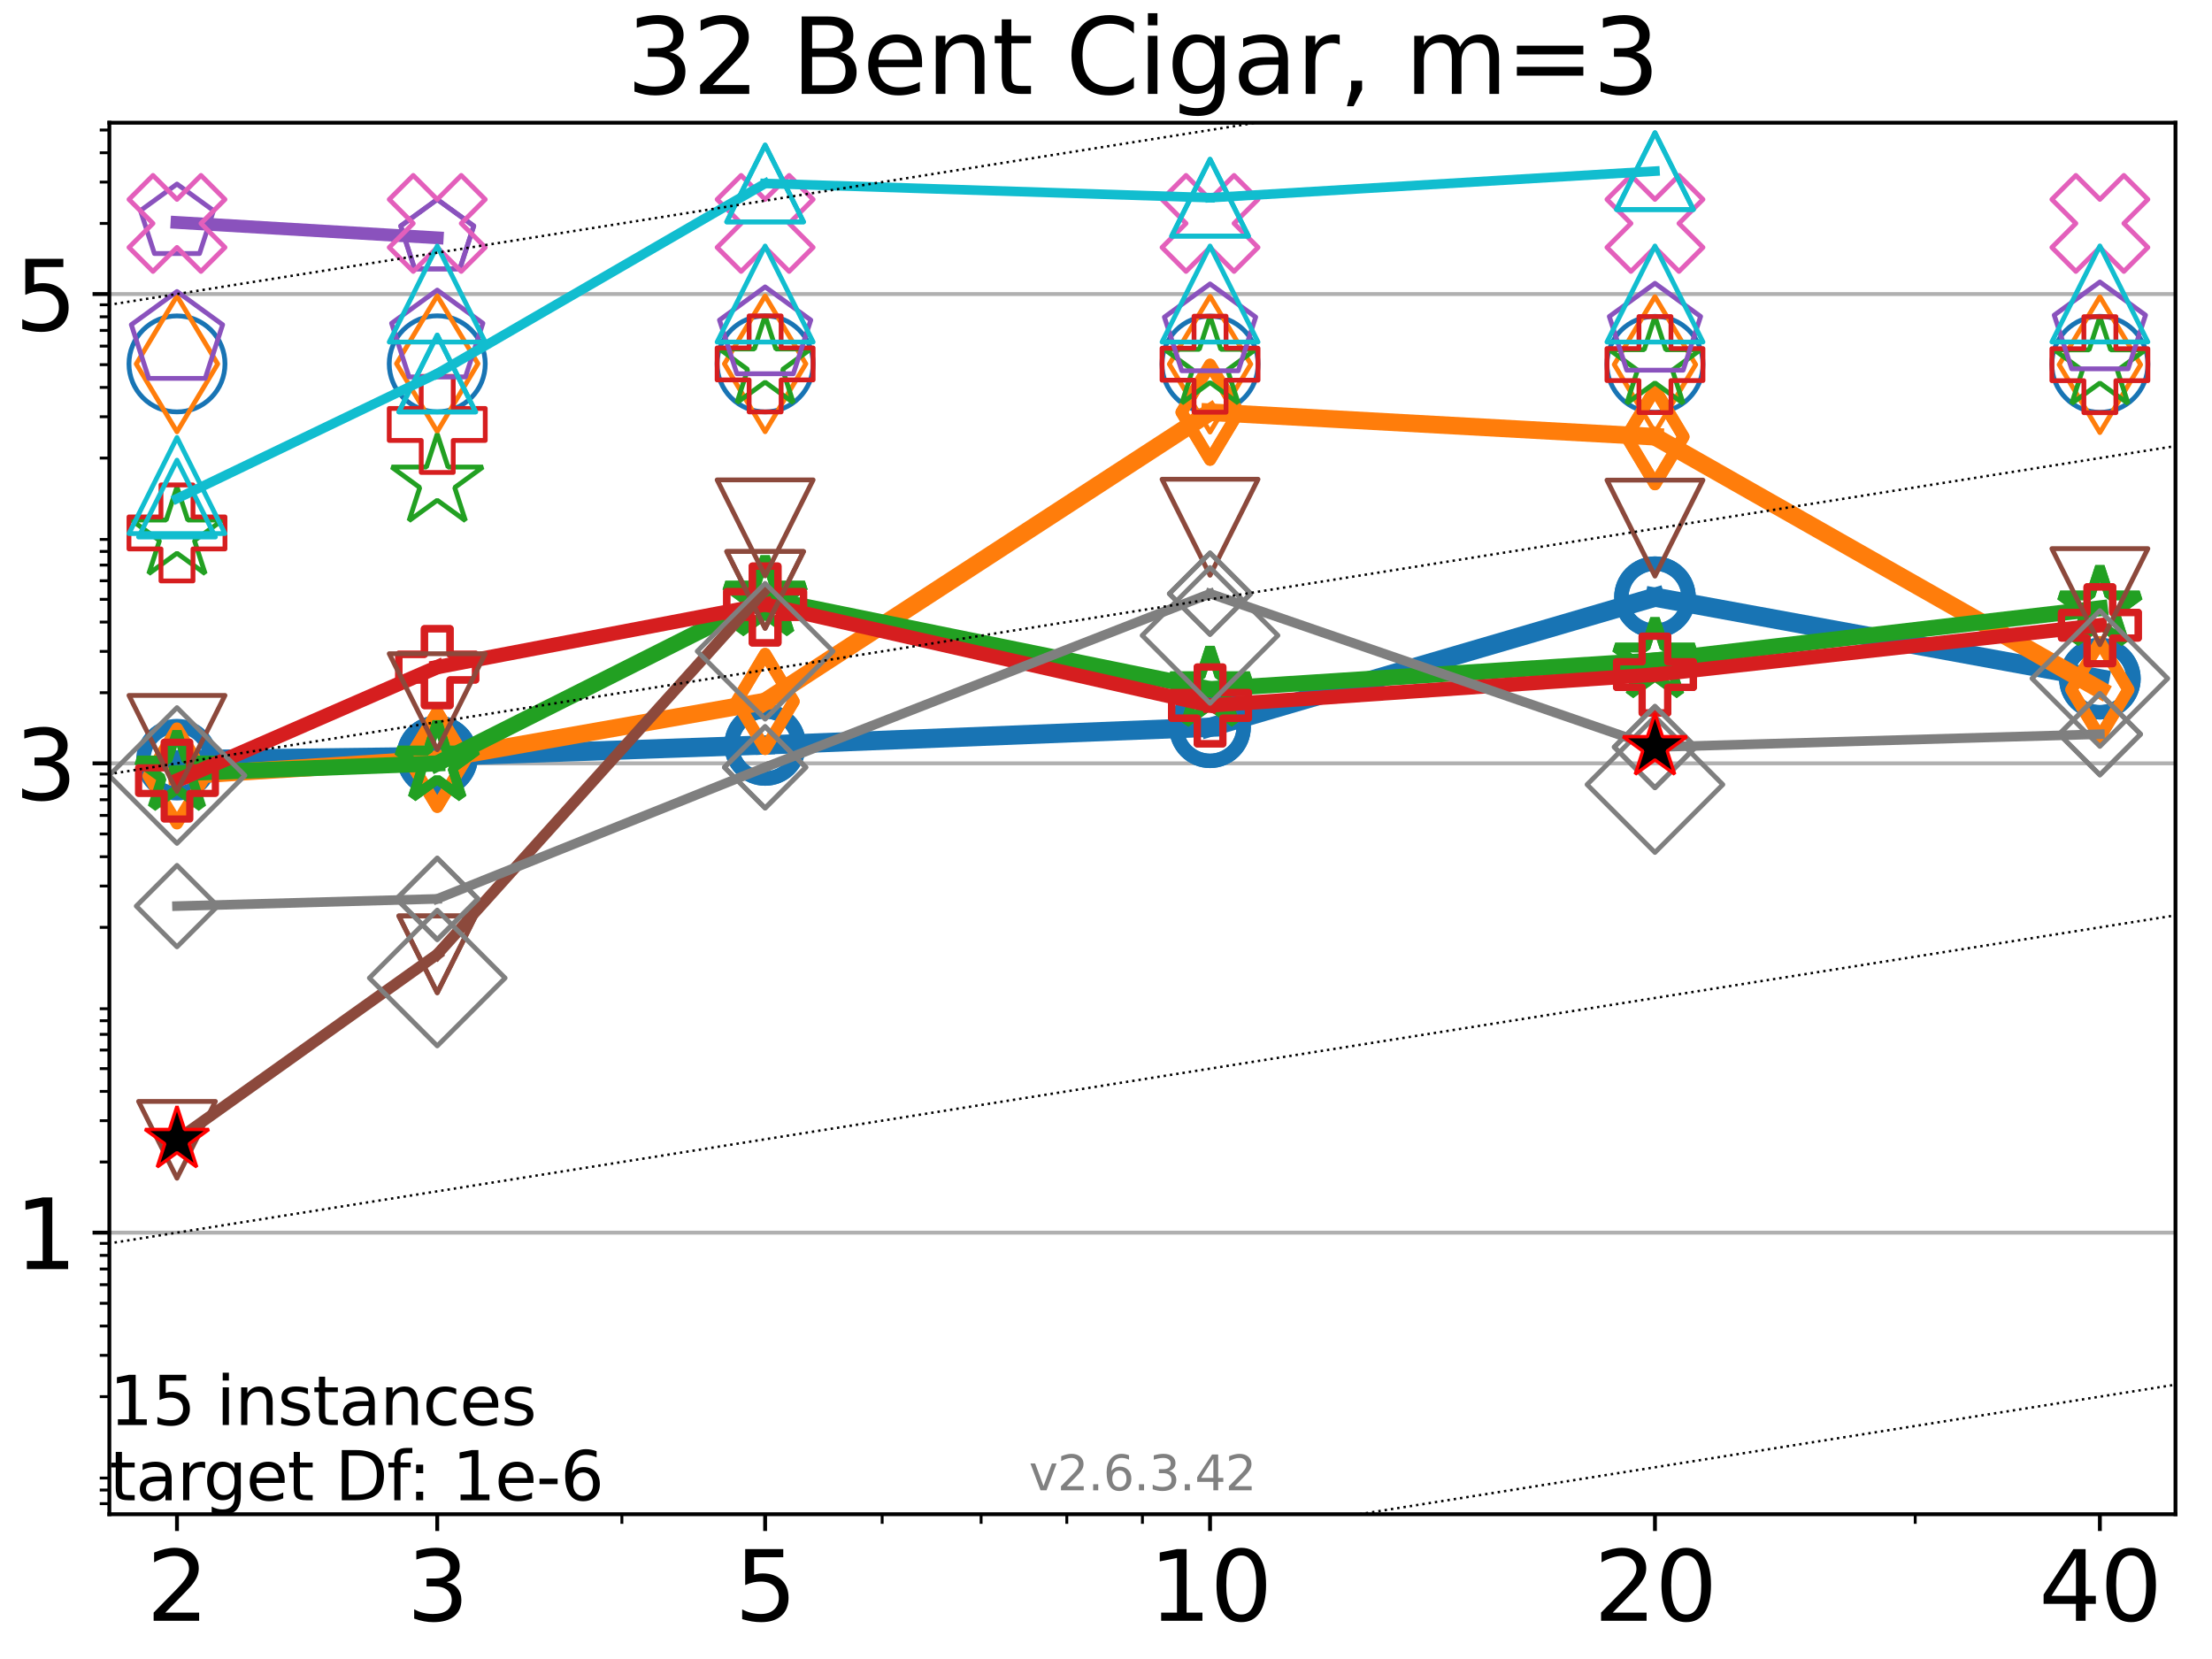 <?xml version="1.0" encoding="utf-8" standalone="no"?>
<!DOCTYPE svg PUBLIC "-//W3C//DTD SVG 1.1//EN"
  "http://www.w3.org/Graphics/SVG/1.1/DTD/svg11.dtd">
<svg xmlns:xlink="http://www.w3.org/1999/xlink" width="460.8pt" height="345.6pt" viewBox="0 0 460.8 345.6" xmlns="http://www.w3.org/2000/svg" version="1.1">
 <defs>
  <style type="text/css">*{stroke-linejoin: round; stroke-linecap: butt}</style>
 </defs>
 <g id="figure_1">
  <g id="patch_1">
   <path d="M 0 345.6 
L 460.8 345.6 
L 460.8 0 
L 0 0 
z
" style="fill: #ffffff"/>
  </g>
  <g id="axes_1">
   <g id="patch_2">
    <path d="M 22.78 315.44 
L 453.192 315.44 
L 453.192 25.56 
L 22.78 25.56 
z
" style="fill: #ffffff"/>
   </g>
   <g id="matplotlib.axis_1">
    <g id="xtick_1">
     <g id="line2d_1">
      <defs>
       <path id="m78568edaf7" d="M 0 0 
L 0 3.5 
" style="stroke: #000000; stroke-width: 0.8"/>
      </defs>
      <g>
       <use xlink:href="#m78568edaf7" x="36.868" y="315.44" style="stroke: #000000; stroke-width: 0.8"/>
      </g>
     </g>
     <g id="text_1">
      <!-- 2 -->
      <g transform="translate(30.506 337.637)scale(0.2 -0.2)">
       <defs>
        <path id="DejaVuSans-32" d="M 1228 531 
L 3431 531 
L 3431 0 
L 469 0 
L 469 531 
Q 828 903 1448 1529 
Q 2069 2156 2228 2338 
Q 2531 2678 2651 2914 
Q 2772 3150 2772 3378 
Q 2772 3750 2511 3984 
Q 2250 4219 1831 4219 
Q 1534 4219 1204 4116 
Q 875 4013 500 3803 
L 500 4441 
Q 881 4594 1212 4672 
Q 1544 4750 1819 4750 
Q 2544 4750 2975 4387 
Q 3406 4025 3406 3419 
Q 3406 3131 3298 2873 
Q 3191 2616 2906 2266 
Q 2828 2175 2409 1742 
Q 1991 1309 1228 531 
z
" transform="scale(0.016)"/>
       </defs>
       <use xlink:href="#DejaVuSans-32"/>
      </g>
     </g>
    </g>
    <g id="xtick_2">
     <g id="line2d_2">
      <g>
       <use xlink:href="#m78568edaf7" x="91.085" y="315.44" style="stroke: #000000; stroke-width: 0.8"/>
      </g>
     </g>
     <g id="text_2">
      <!-- 3 -->
      <g transform="translate(84.723 337.637)scale(0.2 -0.2)">
       <defs>
        <path id="DejaVuSans-33" d="M 2597 2516 
Q 3050 2419 3304 2112 
Q 3559 1806 3559 1356 
Q 3559 666 3084 287 
Q 2609 -91 1734 -91 
Q 1441 -91 1130 -33 
Q 819 25 488 141 
L 488 750 
Q 750 597 1062 519 
Q 1375 441 1716 441 
Q 2309 441 2620 675 
Q 2931 909 2931 1356 
Q 2931 1769 2642 2001 
Q 2353 2234 1838 2234 
L 1294 2234 
L 1294 2753 
L 1863 2753 
Q 2328 2753 2575 2939 
Q 2822 3125 2822 3475 
Q 2822 3834 2567 4026 
Q 2313 4219 1838 4219 
Q 1578 4219 1281 4162 
Q 984 4106 628 3988 
L 628 4550 
Q 988 4650 1302 4700 
Q 1616 4750 1894 4750 
Q 2613 4750 3031 4423 
Q 3450 4097 3450 3541 
Q 3450 3153 3228 2886 
Q 3006 2619 2597 2516 
z
" transform="scale(0.016)"/>
       </defs>
       <use xlink:href="#DejaVuSans-33"/>
      </g>
     </g>
    </g>
    <g id="xtick_3">
     <g id="line2d_3">
      <g>
       <use xlink:href="#m78568edaf7" x="159.39" y="315.44" style="stroke: #000000; stroke-width: 0.8"/>
      </g>
     </g>
     <g id="text_3">
      <!-- 5 -->
      <g transform="translate(153.028 337.637)scale(0.2 -0.2)">
       <defs>
        <path id="DejaVuSans-35" d="M 691 4666 
L 3169 4666 
L 3169 4134 
L 1269 4134 
L 1269 2991 
Q 1406 3038 1543 3061 
Q 1681 3084 1819 3084 
Q 2600 3084 3056 2656 
Q 3513 2228 3513 1497 
Q 3513 744 3044 326 
Q 2575 -91 1722 -91 
Q 1428 -91 1123 -41 
Q 819 9 494 109 
L 494 744 
Q 775 591 1075 516 
Q 1375 441 1709 441 
Q 2250 441 2565 725 
Q 2881 1009 2881 1497 
Q 2881 1984 2565 2268 
Q 2250 2553 1709 2553 
Q 1456 2553 1204 2497 
Q 953 2441 691 2322 
L 691 4666 
z
" transform="scale(0.016)"/>
       </defs>
       <use xlink:href="#DejaVuSans-35"/>
      </g>
     </g>
    </g>
    <g id="xtick_4">
     <g id="line2d_4">
      <g>
       <use xlink:href="#m78568edaf7" x="252.074" y="315.44" style="stroke: #000000; stroke-width: 0.8"/>
      </g>
     </g>
     <g id="text_4">
      <!-- 10 -->
      <g transform="translate(239.349 337.637)scale(0.2 -0.2)">
       <defs>
        <path id="DejaVuSans-31" d="M 794 531 
L 1825 531 
L 1825 4091 
L 703 3866 
L 703 4441 
L 1819 4666 
L 2450 4666 
L 2450 531 
L 3481 531 
L 3481 0 
L 794 0 
L 794 531 
z
" transform="scale(0.016)"/>
        <path id="DejaVuSans-30" d="M 2034 4250 
Q 1547 4250 1301 3770 
Q 1056 3291 1056 2328 
Q 1056 1369 1301 889 
Q 1547 409 2034 409 
Q 2525 409 2770 889 
Q 3016 1369 3016 2328 
Q 3016 3291 2770 3770 
Q 2525 4250 2034 4250 
z
M 2034 4750 
Q 2819 4750 3233 4129 
Q 3647 3509 3647 2328 
Q 3647 1150 3233 529 
Q 2819 -91 2034 -91 
Q 1250 -91 836 529 
Q 422 1150 422 2328 
Q 422 3509 836 4129 
Q 1250 4750 2034 4750 
z
" transform="scale(0.016)"/>
       </defs>
       <use xlink:href="#DejaVuSans-31"/>
       <use xlink:href="#DejaVuSans-30" x="63.623"/>
      </g>
     </g>
    </g>
    <g id="xtick_5">
     <g id="line2d_5">
      <g>
       <use xlink:href="#m78568edaf7" x="344.758" y="315.44" style="stroke: #000000; stroke-width: 0.8"/>
      </g>
     </g>
     <g id="text_5">
      <!-- 20 -->
      <g transform="translate(332.033 337.637)scale(0.2 -0.2)">
       <use xlink:href="#DejaVuSans-32"/>
       <use xlink:href="#DejaVuSans-30" x="63.623"/>
      </g>
     </g>
    </g>
    <g id="xtick_6">
     <g id="line2d_6">
      <g>
       <use xlink:href="#m78568edaf7" x="437.443" y="315.44" style="stroke: #000000; stroke-width: 0.8"/>
      </g>
     </g>
     <g id="text_6">
      <!-- 40 -->
      <g transform="translate(424.718 337.637)scale(0.2 -0.2)">
       <defs>
        <path id="DejaVuSans-34" d="M 2419 4116 
L 825 1625 
L 2419 1625 
L 2419 4116 
z
M 2253 4666 
L 3047 4666 
L 3047 1625 
L 3713 1625 
L 3713 1100 
L 3047 1100 
L 3047 0 
L 2419 0 
L 2419 1100 
L 313 1100 
L 313 1709 
L 2253 4666 
z
" transform="scale(0.016)"/>
       </defs>
       <use xlink:href="#DejaVuSans-34"/>
       <use xlink:href="#DejaVuSans-30" x="63.623"/>
      </g>
     </g>
    </g>
    <g id="xtick_7">
     <g id="line2d_7">
      <defs>
       <path id="m7c214a2f48" d="M 0 0 
L 0 2 
" style="stroke: #000000; stroke-width: 0.6"/>
      </defs>
      <g>
       <use xlink:href="#m7c214a2f48" x="129.552" y="315.44" style="stroke: #000000; stroke-width: 0.6"/>
      </g>
     </g>
    </g>
    <g id="xtick_8">
     <g id="line2d_8">
      <g>
       <use xlink:href="#m7c214a2f48" x="183.769" y="315.44" style="stroke: #000000; stroke-width: 0.6"/>
      </g>
     </g>
    </g>
    <g id="xtick_9">
     <g id="line2d_9">
      <g>
       <use xlink:href="#m7c214a2f48" x="204.381" y="315.44" style="stroke: #000000; stroke-width: 0.6"/>
      </g>
     </g>
    </g>
    <g id="xtick_10">
     <g id="line2d_10">
      <g>
       <use xlink:href="#m7c214a2f48" x="222.237" y="315.44" style="stroke: #000000; stroke-width: 0.6"/>
      </g>
     </g>
    </g>
    <g id="xtick_11">
     <g id="line2d_11">
      <g>
       <use xlink:href="#m7c214a2f48" x="237.986" y="315.44" style="stroke: #000000; stroke-width: 0.6"/>
      </g>
     </g>
    </g>
    <g id="xtick_12">
     <g id="line2d_12">
      <g>
       <use xlink:href="#m7c214a2f48" x="398.975" y="315.44" style="stroke: #000000; stroke-width: 0.6"/>
      </g>
     </g>
    </g>
   </g>
   <g id="matplotlib.axis_2">
    <g id="ytick_1">
     <g id="line2d_13">
      <path d="M 22.78 256.782 
L 453.192 256.782 
" clip-path="url(#pdf89357078)" style="fill: none; stroke: #b0b0b0; stroke-width: 0.8; stroke-linecap: square"/>
     </g>
     <g id="line2d_14">
      <defs>
       <path id="maa9bd2f9b0" d="M 0 0 
L -3.5 0 
" style="stroke: #000000; stroke-width: 0.8"/>
      </defs>
      <g>
       <use xlink:href="#maa9bd2f9b0" x="22.78" y="256.782" style="stroke: #000000; stroke-width: 0.8"/>
      </g>
     </g>
     <g id="text_7">
      <!-- 1 -->
      <g transform="translate(3.055 264.38)scale(0.2 -0.2)">
       <use xlink:href="#DejaVuSans-31"/>
      </g>
     </g>
    </g>
    <g id="ytick_2">
     <g id="line2d_15">
      <path d="M 22.78 159.019 
L 453.192 159.019 
" clip-path="url(#pdf89357078)" style="fill: none; stroke: #b0b0b0; stroke-width: 0.8; stroke-linecap: square"/>
     </g>
     <g id="line2d_16">
      <g>
       <use xlink:href="#maa9bd2f9b0" x="22.78" y="159.019" style="stroke: #000000; stroke-width: 0.8"/>
      </g>
     </g>
     <g id="text_8">
      <!-- 3 -->
      <g transform="translate(3.055 166.617)scale(0.2 -0.2)">
       <use xlink:href="#DejaVuSans-33"/>
      </g>
     </g>
    </g>
    <g id="ytick_3">
     <g id="line2d_17">
      <path d="M 22.78 61.255 
L 453.192 61.255 
" clip-path="url(#pdf89357078)" style="fill: none; stroke: #b0b0b0; stroke-width: 0.8; stroke-linecap: square"/>
     </g>
     <g id="line2d_18">
      <g>
       <use xlink:href="#maa9bd2f9b0" x="22.78" y="61.255" style="stroke: #000000; stroke-width: 0.8"/>
      </g>
     </g>
     <g id="text_9">
      <!-- 5 -->
      <g transform="translate(3.055 68.854)scale(0.2 -0.2)">
       <use xlink:href="#DejaVuSans-35"/>
      </g>
     </g>
    </g>
    <g id="ytick_4">
     <g id="line2d_19">
      <defs>
       <path id="m86eb5f46f0" d="M 0 0 
L -2 0 
" style="stroke: #000000; stroke-width: 0.6"/>
      </defs>
      <g>
       <use xlink:href="#m86eb5f46f0" x="22.78" y="313.236" style="stroke: #000000; stroke-width: 0.6"/>
      </g>
     </g>
    </g>
    <g id="ytick_5">
     <g id="line2d_20">
      <g>
       <use xlink:href="#m86eb5f46f0" x="22.78" y="310.401" style="stroke: #000000; stroke-width: 0.6"/>
      </g>
     </g>
    </g>
    <g id="ytick_6">
     <g id="line2d_21">
      <g>
       <use xlink:href="#m86eb5f46f0" x="22.78" y="307.9" style="stroke: #000000; stroke-width: 0.6"/>
      </g>
     </g>
    </g>
    <g id="ytick_7">
     <g id="line2d_22">
      <g>
       <use xlink:href="#m86eb5f46f0" x="22.78" y="290.949" style="stroke: #000000; stroke-width: 0.6"/>
      </g>
     </g>
    </g>
    <g id="ytick_8">
     <g id="line2d_23">
      <g>
       <use xlink:href="#m86eb5f46f0" x="22.78" y="282.341" style="stroke: #000000; stroke-width: 0.6"/>
      </g>
     </g>
    </g>
    <g id="ytick_9">
     <g id="line2d_24">
      <g>
       <use xlink:href="#m86eb5f46f0" x="22.78" y="276.234" style="stroke: #000000; stroke-width: 0.6"/>
      </g>
     </g>
    </g>
    <g id="ytick_10">
     <g id="line2d_25">
      <g>
       <use xlink:href="#m86eb5f46f0" x="22.78" y="271.497" style="stroke: #000000; stroke-width: 0.6"/>
      </g>
     </g>
    </g>
    <g id="ytick_11">
     <g id="line2d_26">
      <g>
       <use xlink:href="#m86eb5f46f0" x="22.78" y="267.626" style="stroke: #000000; stroke-width: 0.6"/>
      </g>
     </g>
    </g>
    <g id="ytick_12">
     <g id="line2d_27">
      <g>
       <use xlink:href="#m86eb5f46f0" x="22.78" y="264.354" style="stroke: #000000; stroke-width: 0.6"/>
      </g>
     </g>
    </g>
    <g id="ytick_13">
     <g id="line2d_28">
      <g>
       <use xlink:href="#m86eb5f46f0" x="22.78" y="261.519" style="stroke: #000000; stroke-width: 0.6"/>
      </g>
     </g>
    </g>
    <g id="ytick_14">
     <g id="line2d_29">
      <g>
       <use xlink:href="#m86eb5f46f0" x="22.78" y="259.019" style="stroke: #000000; stroke-width: 0.6"/>
      </g>
     </g>
    </g>
    <g id="ytick_15">
     <g id="line2d_30">
      <g>
       <use xlink:href="#m86eb5f46f0" x="22.78" y="242.067" style="stroke: #000000; stroke-width: 0.6"/>
      </g>
     </g>
    </g>
    <g id="ytick_16">
     <g id="line2d_31">
      <g>
       <use xlink:href="#m86eb5f46f0" x="22.78" y="233.46" style="stroke: #000000; stroke-width: 0.6"/>
      </g>
     </g>
    </g>
    <g id="ytick_17">
     <g id="line2d_32">
      <g>
       <use xlink:href="#m86eb5f46f0" x="22.78" y="227.352" style="stroke: #000000; stroke-width: 0.6"/>
      </g>
     </g>
    </g>
    <g id="ytick_18">
     <g id="line2d_33">
      <g>
       <use xlink:href="#m86eb5f46f0" x="22.78" y="222.615" style="stroke: #000000; stroke-width: 0.6"/>
      </g>
     </g>
    </g>
    <g id="ytick_19">
     <g id="line2d_34">
      <g>
       <use xlink:href="#m86eb5f46f0" x="22.78" y="218.745" style="stroke: #000000; stroke-width: 0.6"/>
      </g>
     </g>
    </g>
    <g id="ytick_20">
     <g id="line2d_35">
      <g>
       <use xlink:href="#m86eb5f46f0" x="22.78" y="215.472" style="stroke: #000000; stroke-width: 0.6"/>
      </g>
     </g>
    </g>
    <g id="ytick_21">
     <g id="line2d_36">
      <g>
       <use xlink:href="#m86eb5f46f0" x="22.78" y="212.637" style="stroke: #000000; stroke-width: 0.6"/>
      </g>
     </g>
    </g>
    <g id="ytick_22">
     <g id="line2d_37">
      <g>
       <use xlink:href="#m86eb5f46f0" x="22.78" y="210.137" style="stroke: #000000; stroke-width: 0.6"/>
      </g>
     </g>
    </g>
    <g id="ytick_23">
     <g id="line2d_38">
      <g>
       <use xlink:href="#m86eb5f46f0" x="22.78" y="193.186" style="stroke: #000000; stroke-width: 0.6"/>
      </g>
     </g>
    </g>
    <g id="ytick_24">
     <g id="line2d_39">
      <g>
       <use xlink:href="#m86eb5f46f0" x="22.78" y="184.578" style="stroke: #000000; stroke-width: 0.6"/>
      </g>
     </g>
    </g>
    <g id="ytick_25">
     <g id="line2d_40">
      <g>
       <use xlink:href="#m86eb5f46f0" x="22.78" y="178.471" style="stroke: #000000; stroke-width: 0.6"/>
      </g>
     </g>
    </g>
    <g id="ytick_26">
     <g id="line2d_41">
      <g>
       <use xlink:href="#m86eb5f46f0" x="22.78" y="173.734" style="stroke: #000000; stroke-width: 0.6"/>
      </g>
     </g>
    </g>
    <g id="ytick_27">
     <g id="line2d_42">
      <g>
       <use xlink:href="#m86eb5f46f0" x="22.78" y="169.863" style="stroke: #000000; stroke-width: 0.6"/>
      </g>
     </g>
    </g>
    <g id="ytick_28">
     <g id="line2d_43">
      <g>
       <use xlink:href="#m86eb5f46f0" x="22.78" y="166.591" style="stroke: #000000; stroke-width: 0.6"/>
      </g>
     </g>
    </g>
    <g id="ytick_29">
     <g id="line2d_44">
      <g>
       <use xlink:href="#m86eb5f46f0" x="22.78" y="163.756" style="stroke: #000000; stroke-width: 0.6"/>
      </g>
     </g>
    </g>
    <g id="ytick_30">
     <g id="line2d_45">
      <g>
       <use xlink:href="#m86eb5f46f0" x="22.78" y="161.255" style="stroke: #000000; stroke-width: 0.6"/>
      </g>
     </g>
    </g>
    <g id="ytick_31">
     <g id="line2d_46">
      <g>
       <use xlink:href="#m86eb5f46f0" x="22.78" y="144.304" style="stroke: #000000; stroke-width: 0.6"/>
      </g>
     </g>
    </g>
    <g id="ytick_32">
     <g id="line2d_47">
      <g>
       <use xlink:href="#m86eb5f46f0" x="22.78" y="135.696" style="stroke: #000000; stroke-width: 0.6"/>
      </g>
     </g>
    </g>
    <g id="ytick_33">
     <g id="line2d_48">
      <g>
       <use xlink:href="#m86eb5f46f0" x="22.78" y="129.589" style="stroke: #000000; stroke-width: 0.6"/>
      </g>
     </g>
    </g>
    <g id="ytick_34">
     <g id="line2d_49">
      <g>
       <use xlink:href="#m86eb5f46f0" x="22.78" y="124.852" style="stroke: #000000; stroke-width: 0.6"/>
      </g>
     </g>
    </g>
    <g id="ytick_35">
     <g id="line2d_50">
      <g>
       <use xlink:href="#m86eb5f46f0" x="22.78" y="120.981" style="stroke: #000000; stroke-width: 0.6"/>
      </g>
     </g>
    </g>
    <g id="ytick_36">
     <g id="line2d_51">
      <g>
       <use xlink:href="#m86eb5f46f0" x="22.78" y="117.709" style="stroke: #000000; stroke-width: 0.6"/>
      </g>
     </g>
    </g>
    <g id="ytick_37">
     <g id="line2d_52">
      <g>
       <use xlink:href="#m86eb5f46f0" x="22.78" y="114.874" style="stroke: #000000; stroke-width: 0.6"/>
      </g>
     </g>
    </g>
    <g id="ytick_38">
     <g id="line2d_53">
      <g>
       <use xlink:href="#m86eb5f46f0" x="22.78" y="112.374" style="stroke: #000000; stroke-width: 0.6"/>
      </g>
     </g>
    </g>
    <g id="ytick_39">
     <g id="line2d_54">
      <g>
       <use xlink:href="#m86eb5f46f0" x="22.78" y="95.422" style="stroke: #000000; stroke-width: 0.6"/>
      </g>
     </g>
    </g>
    <g id="ytick_40">
     <g id="line2d_55">
      <g>
       <use xlink:href="#m86eb5f46f0" x="22.78" y="86.815" style="stroke: #000000; stroke-width: 0.6"/>
      </g>
     </g>
    </g>
    <g id="ytick_41">
     <g id="line2d_56">
      <g>
       <use xlink:href="#m86eb5f46f0" x="22.78" y="80.707" style="stroke: #000000; stroke-width: 0.6"/>
      </g>
     </g>
    </g>
    <g id="ytick_42">
     <g id="line2d_57">
      <g>
       <use xlink:href="#m86eb5f46f0" x="22.78" y="75.97" style="stroke: #000000; stroke-width: 0.6"/>
      </g>
     </g>
    </g>
    <g id="ytick_43">
     <g id="line2d_58">
      <g>
       <use xlink:href="#m86eb5f46f0" x="22.78" y="72.1" style="stroke: #000000; stroke-width: 0.6"/>
      </g>
     </g>
    </g>
    <g id="ytick_44">
     <g id="line2d_59">
      <g>
       <use xlink:href="#m86eb5f46f0" x="22.78" y="68.827" style="stroke: #000000; stroke-width: 0.6"/>
      </g>
     </g>
    </g>
    <g id="ytick_45">
     <g id="line2d_60">
      <g>
       <use xlink:href="#m86eb5f46f0" x="22.78" y="65.993" style="stroke: #000000; stroke-width: 0.6"/>
      </g>
     </g>
    </g>
    <g id="ytick_46">
     <g id="line2d_61">
      <g>
       <use xlink:href="#m86eb5f46f0" x="22.78" y="63.492" style="stroke: #000000; stroke-width: 0.6"/>
      </g>
     </g>
    </g>
    <g id="ytick_47">
     <g id="line2d_62">
      <g>
       <use xlink:href="#m86eb5f46f0" x="22.78" y="46.541" style="stroke: #000000; stroke-width: 0.6"/>
      </g>
     </g>
    </g>
    <g id="ytick_48">
     <g id="line2d_63">
      <g>
       <use xlink:href="#m86eb5f46f0" x="22.78" y="37.933" style="stroke: #000000; stroke-width: 0.6"/>
      </g>
     </g>
    </g>
    <g id="ytick_49">
     <g id="line2d_64">
      <g>
       <use xlink:href="#m86eb5f46f0" x="22.78" y="31.826" style="stroke: #000000; stroke-width: 0.6"/>
      </g>
     </g>
    </g>
    <g id="ytick_50">
     <g id="line2d_65">
      <g>
       <use xlink:href="#m86eb5f46f0" x="22.78" y="27.089" style="stroke: #000000; stroke-width: 0.6"/>
      </g>
     </g>
    </g>
   </g>
   <g id="line2d_66">
    <path d="M 36.868 158.256 
L 91.085 157.584 
" clip-path="url(#pdf89357078)" style="fill: none; stroke: #1874b4; stroke-width: 4; stroke-linecap: square"/>
    <defs>
     <path id="m11be1b9bb3" d="M 0 7 
C 1.856 7 3.637 6.262 4.95 4.95 
C 6.262 3.637 7 1.856 7 0 
C 7 -1.856 6.262 -3.637 4.95 -4.95 
C 3.637 -6.262 1.856 -7 0 -7 
C -1.856 -7 -3.637 -6.262 -4.95 -4.95 
C -6.262 -3.637 -7 -1.856 -7 0 
C -7 1.856 -6.262 3.637 -4.95 4.95 
C -3.637 6.262 -1.856 7 0 7 
z
" style="stroke: #1874b4; stroke-width: 3"/>
    </defs>
    <g clip-path="url(#pdf89357078)">
     <use xlink:href="#m11be1b9bb3" x="36.868" y="158.256" style="fill-opacity: 0; stroke: #1874b4; stroke-width: 3"/>
     <use xlink:href="#m11be1b9bb3" x="91.085" y="157.584" style="fill-opacity: 0; stroke: #1874b4; stroke-width: 3"/>
    </g>
   </g>
   <g id="line2d_67">
    <path d="M 91.085 157.584 
L 159.39 155.189 
" clip-path="url(#pdf89357078)" style="fill: none; stroke: #1874b4; stroke-width: 4; stroke-linecap: square"/>
    <g clip-path="url(#pdf89357078)">
     <use xlink:href="#m11be1b9bb3" x="91.085" y="157.584" style="fill-opacity: 0; stroke: #1874b4; stroke-width: 3"/>
     <use xlink:href="#m11be1b9bb3" x="159.39" y="155.189" style="fill-opacity: 0; stroke: #1874b4; stroke-width: 3"/>
    </g>
   </g>
   <g id="line2d_68">
    <path d="M 159.39 155.189 
L 252.074 151.502 
" clip-path="url(#pdf89357078)" style="fill: none; stroke: #1874b4; stroke-width: 4; stroke-linecap: square"/>
    <g clip-path="url(#pdf89357078)">
     <use xlink:href="#m11be1b9bb3" x="159.39" y="155.189" style="fill-opacity: 0; stroke: #1874b4; stroke-width: 3"/>
     <use xlink:href="#m11be1b9bb3" x="252.074" y="151.502" style="fill-opacity: 0; stroke: #1874b4; stroke-width: 3"/>
    </g>
   </g>
   <g id="line2d_69">
    <path d="M 252.074 151.502 
L 344.758 124.406 
" clip-path="url(#pdf89357078)" style="fill: none; stroke: #1874b4; stroke-width: 4; stroke-linecap: square"/>
    <g clip-path="url(#pdf89357078)">
     <use xlink:href="#m11be1b9bb3" x="252.074" y="151.502" style="fill-opacity: 0; stroke: #1874b4; stroke-width: 3"/>
     <use xlink:href="#m11be1b9bb3" x="344.758" y="124.406" style="fill-opacity: 0; stroke: #1874b4; stroke-width: 3"/>
    </g>
   </g>
   <g id="line2d_70">
    <path d="M 344.758 124.406 
L 437.443 141.384 
" clip-path="url(#pdf89357078)" style="fill: none; stroke: #1874b4; stroke-width: 4; stroke-linecap: square"/>
    <g clip-path="url(#pdf89357078)">
     <use xlink:href="#m11be1b9bb3" x="344.758" y="124.406" style="fill-opacity: 0; stroke: #1874b4; stroke-width: 3"/>
     <use xlink:href="#m11be1b9bb3" x="437.443" y="141.384" style="fill-opacity: 0; stroke: #1874b4; stroke-width: 3"/>
    </g>
   </g>
   <g id="line2d_71">
    <path d="M 437.443 141.384 
" clip-path="url(#pdf89357078)" style="fill: none; stroke: #1874b4; stroke-width: 4; stroke-linecap: square"/>
    <g clip-path="url(#pdf89357078)">
     <use xlink:href="#m11be1b9bb3" x="437.443" y="141.384" style="fill-opacity: 0; stroke: #1874b4; stroke-width: 3"/>
    </g>
   </g>
   <g id="line2d_72"/>
   <g id="line2d_73">
    <defs>
     <path id="m6e0296e2f7" d="M 0 10 
C 2.652 10 5.196 8.946 7.071 7.071 
C 8.946 5.196 10 2.652 10 0 
C 10 -2.652 8.946 -5.196 7.071 -7.071 
C 5.196 -8.946 2.652 -10 0 -10 
C -2.652 -10 -5.196 -8.946 -7.071 -7.071 
C -8.946 -5.196 -10 -2.652 -10 0 
C -10 2.652 -8.946 5.196 -7.071 7.071 
C -5.196 8.946 -2.652 10 0 10 
z
" style="stroke: #1874b4"/>
    </defs>
    <g clip-path="url(#pdf89357078)">
     <use xlink:href="#m6e0296e2f7" x="36.868" y="75.807" style="fill-opacity: 0; stroke: #1874b4"/>
     <use xlink:href="#m6e0296e2f7" x="91.085" y="75.789" style="fill-opacity: 0; stroke: #1874b4"/>
     <use xlink:href="#m6e0296e2f7" x="159.39" y="75.801" style="fill-opacity: 0; stroke: #1874b4"/>
     <use xlink:href="#m6e0296e2f7" x="252.074" y="75.859" style="fill-opacity: 0; stroke: #1874b4"/>
     <use xlink:href="#m6e0296e2f7" x="344.758" y="75.9" style="fill-opacity: 0; stroke: #1874b4"/>
     <use xlink:href="#m6e0296e2f7" x="437.443" y="75.893" style="fill-opacity: 0; stroke: #1874b4"/>
    </g>
   </g>
   <g id="line2d_74">
    <path d="M 36.868 161.642 
L 91.085 158.182 
" clip-path="url(#pdf89357078)" style="fill: none; stroke: #ff7d0b; stroke-width: 3.667; stroke-linecap: square"/>
    <defs>
     <path id="m8d1a9a43ff" d="M 0 9.899 
L 5.94 0 
L 0 -9.899 
L -5.94 0 
z
" style="stroke: #ff7d0b; stroke-width: 2.5; stroke-linejoin: miter"/>
    </defs>
    <g clip-path="url(#pdf89357078)">
     <use xlink:href="#m8d1a9a43ff" x="36.868" y="161.642" style="fill-opacity: 0; stroke: #ff7d0b; stroke-width: 2.5; stroke-linejoin: miter"/>
     <use xlink:href="#m8d1a9a43ff" x="91.085" y="158.182" style="fill-opacity: 0; stroke: #ff7d0b; stroke-width: 2.5; stroke-linejoin: miter"/>
    </g>
   </g>
   <g id="line2d_75">
    <path d="M 91.085 158.182 
L 159.39 146.126 
" clip-path="url(#pdf89357078)" style="fill: none; stroke: #ff7d0b; stroke-width: 3.667; stroke-linecap: square"/>
    <g clip-path="url(#pdf89357078)">
     <use xlink:href="#m8d1a9a43ff" x="91.085" y="158.182" style="fill-opacity: 0; stroke: #ff7d0b; stroke-width: 2.5; stroke-linejoin: miter"/>
     <use xlink:href="#m8d1a9a43ff" x="159.39" y="146.126" style="fill-opacity: 0; stroke: #ff7d0b; stroke-width: 2.5; stroke-linejoin: miter"/>
    </g>
   </g>
   <g id="line2d_76">
    <path d="M 159.39 146.126 
L 252.074 85.878 
" clip-path="url(#pdf89357078)" style="fill: none; stroke: #ff7d0b; stroke-width: 3.667; stroke-linecap: square"/>
    <g clip-path="url(#pdf89357078)">
     <use xlink:href="#m8d1a9a43ff" x="159.39" y="146.126" style="fill-opacity: 0; stroke: #ff7d0b; stroke-width: 2.5; stroke-linejoin: miter"/>
     <use xlink:href="#m8d1a9a43ff" x="252.074" y="85.878" style="fill-opacity: 0; stroke: #ff7d0b; stroke-width: 2.5; stroke-linejoin: miter"/>
    </g>
   </g>
   <g id="line2d_77">
    <path d="M 252.074 85.878 
L 344.758 90.979 
" clip-path="url(#pdf89357078)" style="fill: none; stroke: #ff7d0b; stroke-width: 3.667; stroke-linecap: square"/>
    <g clip-path="url(#pdf89357078)">
     <use xlink:href="#m8d1a9a43ff" x="252.074" y="85.878" style="fill-opacity: 0; stroke: #ff7d0b; stroke-width: 2.5; stroke-linejoin: miter"/>
     <use xlink:href="#m8d1a9a43ff" x="344.758" y="90.979" style="fill-opacity: 0; stroke: #ff7d0b; stroke-width: 2.5; stroke-linejoin: miter"/>
    </g>
   </g>
   <g id="line2d_78">
    <path d="M 344.758 90.979 
L 437.443 143.662 
" clip-path="url(#pdf89357078)" style="fill: none; stroke: #ff7d0b; stroke-width: 3.667; stroke-linecap: square"/>
    <g clip-path="url(#pdf89357078)">
     <use xlink:href="#m8d1a9a43ff" x="344.758" y="90.979" style="fill-opacity: 0; stroke: #ff7d0b; stroke-width: 2.5; stroke-linejoin: miter"/>
     <use xlink:href="#m8d1a9a43ff" x="437.443" y="143.662" style="fill-opacity: 0; stroke: #ff7d0b; stroke-width: 2.5; stroke-linejoin: miter"/>
    </g>
   </g>
   <g id="line2d_79">
    <path d="M 437.443 143.662 
" clip-path="url(#pdf89357078)" style="fill: none; stroke: #ff7d0b; stroke-width: 3.667; stroke-linecap: square"/>
    <g clip-path="url(#pdf89357078)">
     <use xlink:href="#m8d1a9a43ff" x="437.443" y="143.662" style="fill-opacity: 0; stroke: #ff7d0b; stroke-width: 2.5; stroke-linejoin: miter"/>
    </g>
   </g>
   <g id="line2d_80"/>
   <g id="line2d_81">
    <defs>
     <path id="m86e3d9a0e1" d="M 0 14.142 
L 8.485 0 
L 0 -14.142 
L -8.485 0 
z
" style="stroke: #ff7d0b; stroke-linejoin: miter"/>
    </defs>
    <g clip-path="url(#pdf89357078)">
     <use xlink:href="#m86e3d9a0e1" x="36.868" y="75.815" style="fill-opacity: 0; stroke: #ff7d0b; stroke-linejoin: miter"/>
     <use xlink:href="#m86e3d9a0e1" x="91.085" y="75.757" style="fill-opacity: 0; stroke: #ff7d0b; stroke-linejoin: miter"/>
     <use xlink:href="#m86e3d9a0e1" x="159.39" y="75.792" style="fill-opacity: 0; stroke: #ff7d0b; stroke-linejoin: miter"/>
     <use xlink:href="#m86e3d9a0e1" x="252.074" y="75.862" style="fill-opacity: 0; stroke: #ff7d0b; stroke-linejoin: miter"/>
     <use xlink:href="#m86e3d9a0e1" x="344.758" y="75.939" style="fill-opacity: 0; stroke: #ff7d0b; stroke-linejoin: miter"/>
     <use xlink:href="#m86e3d9a0e1" x="437.443" y="75.968" style="fill-opacity: 0; stroke: #ff7d0b; stroke-linejoin: miter"/>
    </g>
   </g>
   <g id="line2d_82">
    <path d="M 36.868 161.084 
L 91.085 159.032 
" clip-path="url(#pdf89357078)" style="fill: none; stroke: #22a022; stroke-width: 3.333; stroke-linecap: square"/>
    <defs>
     <path id="m243317ce95" d="M 0 -8.7 
L -1.953 -2.688 
L -8.274 -2.688 
L -3.16 1.027 
L -5.114 7.038 
L -0 3.323 
L 5.114 7.038 
L 3.16 1.027 
L 8.274 -2.688 
L 1.953 -2.688 
z
" style="stroke: #22a022; stroke-width: 2; stroke-linejoin: bevel"/>
    </defs>
    <g clip-path="url(#pdf89357078)">
     <use xlink:href="#m243317ce95" x="36.868" y="161.084" style="fill-opacity: 0; stroke: #22a022; stroke-width: 2; stroke-linejoin: bevel"/>
     <use xlink:href="#m243317ce95" x="91.085" y="159.032" style="fill-opacity: 0; stroke: #22a022; stroke-width: 2; stroke-linejoin: bevel"/>
    </g>
   </g>
   <g id="line2d_83">
    <path d="M 91.085 159.032 
L 159.39 124.674 
" clip-path="url(#pdf89357078)" style="fill: none; stroke: #22a022; stroke-width: 3.333; stroke-linecap: square"/>
    <g clip-path="url(#pdf89357078)">
     <use xlink:href="#m243317ce95" x="91.085" y="159.032" style="fill-opacity: 0; stroke: #22a022; stroke-width: 2; stroke-linejoin: bevel"/>
     <use xlink:href="#m243317ce95" x="159.39" y="124.674" style="fill-opacity: 0; stroke: #22a022; stroke-width: 2; stroke-linejoin: bevel"/>
    </g>
   </g>
   <g id="line2d_84">
    <path d="M 159.39 124.674 
L 252.074 143.552 
" clip-path="url(#pdf89357078)" style="fill: none; stroke: #22a022; stroke-width: 3.333; stroke-linecap: square"/>
    <g clip-path="url(#pdf89357078)">
     <use xlink:href="#m243317ce95" x="159.39" y="124.674" style="fill-opacity: 0; stroke: #22a022; stroke-width: 2; stroke-linejoin: bevel"/>
     <use xlink:href="#m243317ce95" x="252.074" y="143.552" style="fill-opacity: 0; stroke: #22a022; stroke-width: 2; stroke-linejoin: bevel"/>
    </g>
   </g>
   <g id="line2d_85">
    <path d="M 252.074 143.552 
L 344.758 137.577 
" clip-path="url(#pdf89357078)" style="fill: none; stroke: #22a022; stroke-width: 3.333; stroke-linecap: square"/>
    <g clip-path="url(#pdf89357078)">
     <use xlink:href="#m243317ce95" x="252.074" y="143.552" style="fill-opacity: 0; stroke: #22a022; stroke-width: 2; stroke-linejoin: bevel"/>
     <use xlink:href="#m243317ce95" x="344.758" y="137.577" style="fill-opacity: 0; stroke: #22a022; stroke-width: 2; stroke-linejoin: bevel"/>
    </g>
   </g>
   <g id="line2d_86">
    <path d="M 344.758 137.577 
L 437.443 126.727 
" clip-path="url(#pdf89357078)" style="fill: none; stroke: #22a022; stroke-width: 3.333; stroke-linecap: square"/>
    <g clip-path="url(#pdf89357078)">
     <use xlink:href="#m243317ce95" x="344.758" y="137.577" style="fill-opacity: 0; stroke: #22a022; stroke-width: 2; stroke-linejoin: bevel"/>
     <use xlink:href="#m243317ce95" x="437.443" y="126.727" style="fill-opacity: 0; stroke: #22a022; stroke-width: 2; stroke-linejoin: bevel"/>
    </g>
   </g>
   <g id="line2d_87">
    <path d="M 437.443 126.727 
" clip-path="url(#pdf89357078)" style="fill: none; stroke: #22a022; stroke-width: 3.333; stroke-linecap: square"/>
    <g clip-path="url(#pdf89357078)">
     <use xlink:href="#m243317ce95" x="437.443" y="126.727" style="fill-opacity: 0; stroke: #22a022; stroke-width: 2; stroke-linejoin: bevel"/>
    </g>
   </g>
   <g id="line2d_88"/>
   <g id="line2d_89">
    <defs>
     <path id="mf266eba79d" d="M 0 -10 
L -2.245 -3.09 
L -9.511 -3.09 
L -3.633 1.18 
L -5.878 8.09 
L -0 3.82 
L 5.878 8.09 
L 3.633 1.18 
L 9.511 -3.09 
L 2.245 -3.09 
z
" style="stroke: #22a022; stroke-linejoin: bevel"/>
    </defs>
    <g clip-path="url(#pdf89357078)">
     <use xlink:href="#mf266eba79d" x="36.868" y="111.422" style="fill-opacity: 0; stroke: #22a022; stroke-linejoin: bevel"/>
     <use xlink:href="#mf266eba79d" x="91.085" y="100.385" style="fill-opacity: 0; stroke: #22a022; stroke-linejoin: bevel"/>
     <use xlink:href="#mf266eba79d" x="159.39" y="75.793" style="fill-opacity: 0; stroke: #22a022; stroke-linejoin: bevel"/>
     <use xlink:href="#mf266eba79d" x="252.074" y="75.865" style="fill-opacity: 0; stroke: #22a022; stroke-linejoin: bevel"/>
     <use xlink:href="#mf266eba79d" x="344.758" y="75.936" style="fill-opacity: 0; stroke: #22a022; stroke-linejoin: bevel"/>
     <use xlink:href="#mf266eba79d" x="437.443" y="75.97" style="fill-opacity: 0; stroke: #22a022; stroke-linejoin: bevel"/>
    </g>
   </g>
   <g id="line2d_90">
    <path d="M 36.868 162.615 
L 91.085 138.974 
" clip-path="url(#pdf89357078)" style="fill: none; stroke: #d61e1f; stroke-width: 3; stroke-linecap: square"/>
    <defs>
     <path id="m03620cc230" d="M -2.667 8 
L 2.667 8 
L 2.667 2.667 
L 8 2.667 
L 8 -2.667 
L 2.667 -2.667 
L 2.667 -8 
L -2.667 -8 
L -2.667 -2.667 
L -8 -2.667 
L -8 2.667 
L -2.667 2.667 
z
" style="stroke: #d61e1f; stroke-width: 1.5; stroke-linejoin: miter"/>
    </defs>
    <g clip-path="url(#pdf89357078)">
     <use xlink:href="#m03620cc230" x="36.868" y="162.615" style="fill-opacity: 0; stroke: #d61e1f; stroke-width: 1.5; stroke-linejoin: miter"/>
     <use xlink:href="#m03620cc230" x="91.085" y="138.974" style="fill-opacity: 0; stroke: #d61e1f; stroke-width: 1.5; stroke-linejoin: miter"/>
    </g>
   </g>
   <g id="line2d_91">
    <path d="M 91.085 138.974 
L 159.39 125.93 
" clip-path="url(#pdf89357078)" style="fill: none; stroke: #d61e1f; stroke-width: 3; stroke-linecap: square"/>
    <g clip-path="url(#pdf89357078)">
     <use xlink:href="#m03620cc230" x="91.085" y="138.974" style="fill-opacity: 0; stroke: #d61e1f; stroke-width: 1.5; stroke-linejoin: miter"/>
     <use xlink:href="#m03620cc230" x="159.39" y="125.93" style="fill-opacity: 0; stroke: #d61e1f; stroke-width: 1.5; stroke-linejoin: miter"/>
    </g>
   </g>
   <g id="line2d_92">
    <path d="M 159.39 125.93 
L 252.074 146.948 
" clip-path="url(#pdf89357078)" style="fill: none; stroke: #d61e1f; stroke-width: 3; stroke-linecap: square"/>
    <g clip-path="url(#pdf89357078)">
     <use xlink:href="#m03620cc230" x="159.39" y="125.93" style="fill-opacity: 0; stroke: #d61e1f; stroke-width: 1.5; stroke-linejoin: miter"/>
     <use xlink:href="#m03620cc230" x="252.074" y="146.948" style="fill-opacity: 0; stroke: #d61e1f; stroke-width: 1.5; stroke-linejoin: miter"/>
    </g>
   </g>
   <g id="line2d_93">
    <path d="M 252.074 146.948 
L 344.758 140.53 
" clip-path="url(#pdf89357078)" style="fill: none; stroke: #d61e1f; stroke-width: 3; stroke-linecap: square"/>
    <g clip-path="url(#pdf89357078)">
     <use xlink:href="#m03620cc230" x="252.074" y="146.948" style="fill-opacity: 0; stroke: #d61e1f; stroke-width: 1.5; stroke-linejoin: miter"/>
     <use xlink:href="#m03620cc230" x="344.758" y="140.53" style="fill-opacity: 0; stroke: #d61e1f; stroke-width: 1.5; stroke-linejoin: miter"/>
    </g>
   </g>
   <g id="line2d_94">
    <path d="M 344.758 140.53 
L 437.443 130.255 
" clip-path="url(#pdf89357078)" style="fill: none; stroke: #d61e1f; stroke-width: 3; stroke-linecap: square"/>
    <g clip-path="url(#pdf89357078)">
     <use xlink:href="#m03620cc230" x="344.758" y="140.53" style="fill-opacity: 0; stroke: #d61e1f; stroke-width: 1.5; stroke-linejoin: miter"/>
     <use xlink:href="#m03620cc230" x="437.443" y="130.255" style="fill-opacity: 0; stroke: #d61e1f; stroke-width: 1.5; stroke-linejoin: miter"/>
    </g>
   </g>
   <g id="line2d_95">
    <path d="M 437.443 130.255 
" clip-path="url(#pdf89357078)" style="fill: none; stroke: #d61e1f; stroke-width: 3; stroke-linecap: square"/>
    <g clip-path="url(#pdf89357078)">
     <use xlink:href="#m03620cc230" x="437.443" y="130.255" style="fill-opacity: 0; stroke: #d61e1f; stroke-width: 1.5; stroke-linejoin: miter"/>
    </g>
   </g>
   <g id="line2d_96"/>
   <g id="line2d_97">
    <defs>
     <path id="mf0b03e8253" d="M -3.333 10 
L 3.333 10 
L 3.333 3.333 
L 10 3.333 
L 10 -3.333 
L 3.333 -3.333 
L 3.333 -10 
L -3.333 -10 
L -3.333 -3.333 
L -10 -3.333 
L -10 3.333 
L -3.333 3.333 
z
" style="stroke: #d61e1f; stroke-linejoin: miter"/>
    </defs>
    <g clip-path="url(#pdf89357078)">
     <use xlink:href="#mf0b03e8253" x="36.868" y="111.02" style="fill-opacity: 0; stroke: #d61e1f; stroke-linejoin: miter"/>
     <use xlink:href="#mf0b03e8253" x="91.085" y="88.421" style="fill-opacity: 0; stroke: #d61e1f; stroke-linejoin: miter"/>
     <use xlink:href="#mf0b03e8253" x="159.39" y="75.811" style="fill-opacity: 0; stroke: #d61e1f; stroke-linejoin: miter"/>
     <use xlink:href="#mf0b03e8253" x="252.074" y="75.869" style="fill-opacity: 0; stroke: #d61e1f; stroke-linejoin: miter"/>
     <use xlink:href="#mf0b03e8253" x="344.758" y="75.945" style="fill-opacity: 0; stroke: #d61e1f; stroke-linejoin: miter"/>
     <use xlink:href="#mf0b03e8253" x="437.443" y="75.97" style="fill-opacity: 0; stroke: #d61e1f; stroke-linejoin: miter"/>
    </g>
   </g>
   <g id="line2d_98">
    <path d="M 36.868 46.341 
L 91.085 49.543 
" clip-path="url(#pdf89357078)" style="fill: none; stroke: #8a52bd; stroke-width: 2.667; stroke-linecap: square"/>
    <defs>
     <path id="mec66206b0d" d="M 0 -8 
L -7.608 -2.472 
L -4.702 6.472 
L 4.702 6.472 
L 7.608 -2.472 
z
" style="stroke: #8a52bd; stroke-linejoin: miter"/>
    </defs>
    <g clip-path="url(#pdf89357078)">
     <use xlink:href="#mec66206b0d" x="36.868" y="46.341" style="fill-opacity: 0; stroke: #8a52bd; stroke-linejoin: miter"/>
     <use xlink:href="#mec66206b0d" x="91.085" y="49.543" style="fill-opacity: 0; stroke: #8a52bd; stroke-linejoin: miter"/>
    </g>
   </g>
   <g id="line2d_99">
    <path d="M 91.085 49.543 
" clip-path="url(#pdf89357078)" style="fill: none; stroke: #8a52bd; stroke-width: 2.667; stroke-linecap: square"/>
    <g clip-path="url(#pdf89357078)">
     <use xlink:href="#mec66206b0d" x="91.085" y="49.543" style="fill-opacity: 0; stroke: #8a52bd; stroke-linejoin: miter"/>
    </g>
   </g>
   <g id="line2d_100"/>
   <g id="line2d_101">
    <defs>
     <path id="m6a58d6fb2e" d="M 0 -10 
L -9.511 -3.09 
L -5.878 8.09 
L 5.878 8.09 
L 9.511 -3.09 
z
" style="stroke: #8a52bd; stroke-linejoin: miter"/>
    </defs>
    <g clip-path="url(#pdf89357078)">
     <use xlink:href="#m6a58d6fb2e" x="36.868" y="70.728" style="fill-opacity: 0; stroke: #8a52bd; stroke-linejoin: miter"/>
     <use xlink:href="#m6a58d6fb2e" x="91.085" y="70.432" style="fill-opacity: 0; stroke: #8a52bd; stroke-linejoin: miter"/>
     <use xlink:href="#m6a58d6fb2e" x="159.39" y="69.765" style="fill-opacity: 0; stroke: #8a52bd; stroke-linejoin: miter"/>
     <use xlink:href="#m6a58d6fb2e" x="252.074" y="69.147" style="fill-opacity: 0; stroke: #8a52bd; stroke-linejoin: miter"/>
     <use xlink:href="#m6a58d6fb2e" x="344.758" y="69.02" style="fill-opacity: 0; stroke: #8a52bd; stroke-linejoin: miter"/>
     <use xlink:href="#m6a58d6fb2e" x="437.443" y="68.739" style="fill-opacity: 0; stroke: #8a52bd; stroke-linejoin: miter"/>
    </g>
   </g>
   <g id="line2d_102">
    <path d="M 36.868 237.444 
L 91.085 198.805 
" clip-path="url(#pdf89357078)" style="fill: none; stroke: #8c493c; stroke-width: 2.333; stroke-linecap: square"/>
    <defs>
     <path id="m27dfd83522" d="M -0 8 
L 8 -8 
L -8 -8 
z
" style="stroke: #8c493c; stroke-linejoin: miter"/>
    </defs>
    <g clip-path="url(#pdf89357078)">
     <use xlink:href="#m27dfd83522" x="36.868" y="237.444" style="fill-opacity: 0; stroke: #8c493c; stroke-linejoin: miter"/>
     <use xlink:href="#m27dfd83522" x="91.085" y="198.805" style="fill-opacity: 0; stroke: #8c493c; stroke-linejoin: miter"/>
    </g>
   </g>
   <g id="line2d_103">
    <path d="M 91.085 198.805 
L 159.39 122.889 
" clip-path="url(#pdf89357078)" style="fill: none; stroke: #8c493c; stroke-width: 2.333; stroke-linecap: square"/>
    <g clip-path="url(#pdf89357078)">
     <use xlink:href="#m27dfd83522" x="91.085" y="198.805" style="fill-opacity: 0; stroke: #8c493c; stroke-linejoin: miter"/>
     <use xlink:href="#m27dfd83522" x="159.39" y="122.889" style="fill-opacity: 0; stroke: #8c493c; stroke-linejoin: miter"/>
    </g>
   </g>
   <g id="line2d_104">
    <path d="M 159.39 122.889 
" clip-path="url(#pdf89357078)" style="fill: none; stroke: #8c493c; stroke-width: 2.333; stroke-linecap: square"/>
    <g clip-path="url(#pdf89357078)">
     <use xlink:href="#m27dfd83522" x="159.39" y="122.889" style="fill-opacity: 0; stroke: #8c493c; stroke-linejoin: miter"/>
    </g>
   </g>
   <g id="line2d_105"/>
   <g id="line2d_106">
    <defs>
     <path id="m0d53eaf754" d="M -0 10 
L 10 -10 
L -10 -10 
z
" style="stroke: #8c493c; stroke-linejoin: miter"/>
    </defs>
    <g clip-path="url(#pdf89357078)">
     <use xlink:href="#m0d53eaf754" x="36.868" y="154.867" style="fill-opacity: 0; stroke: #8c493c; stroke-linejoin: miter"/>
     <use xlink:href="#m0d53eaf754" x="91.085" y="146.178" style="fill-opacity: 0; stroke: #8c493c; stroke-linejoin: miter"/>
     <use xlink:href="#m0d53eaf754" x="159.39" y="109.969" style="fill-opacity: 0; stroke: #8c493c; stroke-linejoin: miter"/>
     <use xlink:href="#m0d53eaf754" x="252.074" y="109.837" style="fill-opacity: 0; stroke: #8c493c; stroke-linejoin: miter"/>
     <use xlink:href="#m0d53eaf754" x="344.758" y="110.016" style="fill-opacity: 0; stroke: #8c493c; stroke-linejoin: miter"/>
     <use xlink:href="#m0d53eaf754" x="437.443" y="124.292" style="fill-opacity: 0; stroke: #8c493c; stroke-linejoin: miter"/>
    </g>
   </g>
   <g id="line2d_107"/>
   <g id="line2d_108">
    <defs>
     <path id="m443e308911" d="M -5 10 
L 0 5 
L 5 10 
L 10 5 
L 5 0 
L 10 -5 
L 5 -10 
L 0 -5 
L -5 -10 
L -10 -5 
L -5 0 
L -10 5 
z
" style="stroke: #e35fbb; stroke-linejoin: miter"/>
    </defs>
    <g clip-path="url(#pdf89357078)">
     <use xlink:href="#m443e308911" x="36.868" y="46.541" style="fill-opacity: 0; stroke: #e35fbb; stroke-linejoin: miter"/>
     <use xlink:href="#m443e308911" x="91.085" y="46.541" style="fill-opacity: 0; stroke: #e35fbb; stroke-linejoin: miter"/>
     <use xlink:href="#m443e308911" x="159.39" y="46.541" style="fill-opacity: 0; stroke: #e35fbb; stroke-linejoin: miter"/>
     <use xlink:href="#m443e308911" x="252.074" y="46.541" style="fill-opacity: 0; stroke: #e35fbb; stroke-linejoin: miter"/>
     <use xlink:href="#m443e308911" x="344.758" y="46.541" style="fill-opacity: 0; stroke: #e35fbb; stroke-linejoin: miter"/>
     <use xlink:href="#m443e308911" x="437.443" y="46.541" style="fill-opacity: 0; stroke: #e35fbb; stroke-linejoin: miter"/>
    </g>
   </g>
   <g id="line2d_109">
    <path d="M 36.868 103.863 
L 91.085 77.81 
" clip-path="url(#pdf89357078)" style="fill: none; stroke: #11bdcf; stroke-width: 2; stroke-linecap: square"/>
    <defs>
     <path id="m76685cf5f8" d="M 0 -8 
L -8 8 
L 8 8 
z
" style="stroke: #11bdcf; stroke-linejoin: miter"/>
    </defs>
    <g clip-path="url(#pdf89357078)">
     <use xlink:href="#m76685cf5f8" x="36.868" y="103.863" style="fill-opacity: 0; stroke: #11bdcf; stroke-linejoin: miter"/>
     <use xlink:href="#m76685cf5f8" x="91.085" y="77.81" style="fill-opacity: 0; stroke: #11bdcf; stroke-linejoin: miter"/>
    </g>
   </g>
   <g id="line2d_110">
    <path d="M 91.085 77.81 
L 159.39 38.221 
" clip-path="url(#pdf89357078)" style="fill: none; stroke: #11bdcf; stroke-width: 2; stroke-linecap: square"/>
    <g clip-path="url(#pdf89357078)">
     <use xlink:href="#m76685cf5f8" x="91.085" y="77.81" style="fill-opacity: 0; stroke: #11bdcf; stroke-linejoin: miter"/>
     <use xlink:href="#m76685cf5f8" x="159.39" y="38.221" style="fill-opacity: 0; stroke: #11bdcf; stroke-linejoin: miter"/>
    </g>
   </g>
   <g id="line2d_111">
    <path d="M 159.39 38.221 
L 252.074 41.181 
" clip-path="url(#pdf89357078)" style="fill: none; stroke: #11bdcf; stroke-width: 2; stroke-linecap: square"/>
    <g clip-path="url(#pdf89357078)">
     <use xlink:href="#m76685cf5f8" x="159.39" y="38.221" style="fill-opacity: 0; stroke: #11bdcf; stroke-linejoin: miter"/>
     <use xlink:href="#m76685cf5f8" x="252.074" y="41.181" style="fill-opacity: 0; stroke: #11bdcf; stroke-linejoin: miter"/>
    </g>
   </g>
   <g id="line2d_112">
    <path d="M 252.074 41.181 
L 344.758 35.65 
" clip-path="url(#pdf89357078)" style="fill: none; stroke: #11bdcf; stroke-width: 2; stroke-linecap: square"/>
    <g clip-path="url(#pdf89357078)">
     <use xlink:href="#m76685cf5f8" x="252.074" y="41.181" style="fill-opacity: 0; stroke: #11bdcf; stroke-linejoin: miter"/>
     <use xlink:href="#m76685cf5f8" x="344.758" y="35.65" style="fill-opacity: 0; stroke: #11bdcf; stroke-linejoin: miter"/>
    </g>
   </g>
   <g id="line2d_113">
    <path d="M 344.758 35.65 
" clip-path="url(#pdf89357078)" style="fill: none; stroke: #11bdcf; stroke-width: 2; stroke-linecap: square"/>
    <g clip-path="url(#pdf89357078)">
     <use xlink:href="#m76685cf5f8" x="344.758" y="35.65" style="fill-opacity: 0; stroke: #11bdcf; stroke-linejoin: miter"/>
    </g>
   </g>
   <g id="line2d_114"/>
   <g id="line2d_115">
    <defs>
     <path id="m87aff51052" d="M 0 -10 
L -10 10 
L 10 10 
z
" style="stroke: #11bdcf; stroke-linejoin: miter"/>
    </defs>
    <g clip-path="url(#pdf89357078)">
     <use xlink:href="#m87aff51052" x="36.868" y="101.147" style="fill-opacity: 0; stroke: #11bdcf; stroke-linejoin: miter"/>
     <use xlink:href="#m87aff51052" x="91.085" y="61.253" style="fill-opacity: 0; stroke: #11bdcf; stroke-linejoin: miter"/>
     <use xlink:href="#m87aff51052" x="159.39" y="61.253" style="fill-opacity: 0; stroke: #11bdcf; stroke-linejoin: miter"/>
     <use xlink:href="#m87aff51052" x="252.074" y="61.251" style="fill-opacity: 0; stroke: #11bdcf; stroke-linejoin: miter"/>
     <use xlink:href="#m87aff51052" x="344.758" y="61.248" style="fill-opacity: 0; stroke: #11bdcf; stroke-linejoin: miter"/>
     <use xlink:href="#m87aff51052" x="437.443" y="61.233" style="fill-opacity: 0; stroke: #11bdcf; stroke-linejoin: miter"/>
    </g>
   </g>
   <g id="line2d_116">
    <path d="M 36.868 188.756 
L 91.085 187.251 
" clip-path="url(#pdf89357078)" style="fill: none; stroke: #7f7f7f; stroke-width: 2; stroke-linecap: square"/>
    <defs>
     <path id="m5726f14119" d="M 0 8.485 
L 8.485 0 
L 0 -8.485 
L -8.485 0 
z
" style="stroke: #7f7f7f; stroke-linejoin: miter"/>
    </defs>
    <g clip-path="url(#pdf89357078)">
     <use xlink:href="#m5726f14119" x="36.868" y="188.756" style="fill-opacity: 0; stroke: #7f7f7f; stroke-linejoin: miter"/>
     <use xlink:href="#m5726f14119" x="91.085" y="187.251" style="fill-opacity: 0; stroke: #7f7f7f; stroke-linejoin: miter"/>
    </g>
   </g>
   <g id="line2d_117">
    <path d="M 91.085 187.251 
L 159.39 159.848 
" clip-path="url(#pdf89357078)" style="fill: none; stroke: #7f7f7f; stroke-width: 2; stroke-linecap: square"/>
    <g clip-path="url(#pdf89357078)">
     <use xlink:href="#m5726f14119" x="91.085" y="187.251" style="fill-opacity: 0; stroke: #7f7f7f; stroke-linejoin: miter"/>
     <use xlink:href="#m5726f14119" x="159.39" y="159.848" style="fill-opacity: 0; stroke: #7f7f7f; stroke-linejoin: miter"/>
    </g>
   </g>
   <g id="line2d_118">
    <path d="M 159.39 159.848 
L 252.074 123.677 
" clip-path="url(#pdf89357078)" style="fill: none; stroke: #7f7f7f; stroke-width: 2; stroke-linecap: square"/>
    <g clip-path="url(#pdf89357078)">
     <use xlink:href="#m5726f14119" x="159.39" y="159.848" style="fill-opacity: 0; stroke: #7f7f7f; stroke-linejoin: miter"/>
     <use xlink:href="#m5726f14119" x="252.074" y="123.677" style="fill-opacity: 0; stroke: #7f7f7f; stroke-linejoin: miter"/>
    </g>
   </g>
   <g id="line2d_119">
    <path d="M 252.074 123.677 
L 344.758 155.625 
" clip-path="url(#pdf89357078)" style="fill: none; stroke: #7f7f7f; stroke-width: 2; stroke-linecap: square"/>
    <g clip-path="url(#pdf89357078)">
     <use xlink:href="#m5726f14119" x="252.074" y="123.677" style="fill-opacity: 0; stroke: #7f7f7f; stroke-linejoin: miter"/>
     <use xlink:href="#m5726f14119" x="344.758" y="155.625" style="fill-opacity: 0; stroke: #7f7f7f; stroke-linejoin: miter"/>
    </g>
   </g>
   <g id="line2d_120">
    <path d="M 344.758 155.625 
L 437.443 152.945 
" clip-path="url(#pdf89357078)" style="fill: none; stroke: #7f7f7f; stroke-width: 2; stroke-linecap: square"/>
    <g clip-path="url(#pdf89357078)">
     <use xlink:href="#m5726f14119" x="344.758" y="155.625" style="fill-opacity: 0; stroke: #7f7f7f; stroke-linejoin: miter"/>
     <use xlink:href="#m5726f14119" x="437.443" y="152.945" style="fill-opacity: 0; stroke: #7f7f7f; stroke-linejoin: miter"/>
    </g>
   </g>
   <g id="line2d_121">
    <path d="M 437.443 152.945 
" clip-path="url(#pdf89357078)" style="fill: none; stroke: #7f7f7f; stroke-width: 2; stroke-linecap: square"/>
    <g clip-path="url(#pdf89357078)">
     <use xlink:href="#m5726f14119" x="437.443" y="152.945" style="fill-opacity: 0; stroke: #7f7f7f; stroke-linejoin: miter"/>
    </g>
   </g>
   <g id="line2d_122"/>
   <g id="line2d_123">
    <defs>
     <path id="m078ddf82ac" d="M 0 14.142 
L 14.142 0 
L 0 -14.142 
L -14.142 0 
z
" style="stroke: #7f7f7f; stroke-linejoin: miter"/>
    </defs>
    <g clip-path="url(#pdf89357078)">
     <use xlink:href="#m078ddf82ac" x="36.868" y="161.552" style="fill-opacity: 0; stroke: #7f7f7f; stroke-linejoin: miter"/>
     <use xlink:href="#m078ddf82ac" x="91.085" y="203.737" style="fill-opacity: 0; stroke: #7f7f7f; stroke-linejoin: miter"/>
     <use xlink:href="#m078ddf82ac" x="159.39" y="135.669" style="fill-opacity: 0; stroke: #7f7f7f; stroke-linejoin: miter"/>
     <use xlink:href="#m078ddf82ac" x="252.074" y="132.369" style="fill-opacity: 0; stroke: #7f7f7f; stroke-linejoin: miter"/>
     <use xlink:href="#m078ddf82ac" x="344.758" y="163.441" style="fill-opacity: 0; stroke: #7f7f7f; stroke-linejoin: miter"/>
     <use xlink:href="#m078ddf82ac" x="437.443" y="141.346" style="fill-opacity: 0; stroke: #7f7f7f; stroke-linejoin: miter"/>
    </g>
   </g>
   <g id="line2d_124">
    <defs>
     <path id="m8619c08c81" d="M 0 -7 
L -1.572 -2.163 
L -6.657 -2.163 
L -2.543 0.826 
L -4.114 5.663 
L -0 2.674 
L 4.114 5.663 
L 2.543 0.826 
L 6.657 -2.163 
L 1.572 -2.163 
z
" style="stroke: #ff0000; stroke-width: 0.7; stroke-linejoin: bevel"/>
    </defs>
    <g clip-path="url(#pdf89357078)">
     <use xlink:href="#m8619c08c81" x="36.868" y="237.444" style="stroke: #ff0000; stroke-width: 0.7; stroke-linejoin: bevel"/>
     <use xlink:href="#m8619c08c81" x="344.758" y="155.625" style="stroke: #ff0000; stroke-width: 0.7; stroke-linejoin: bevel"/>
    </g>
   </g>
   <g id="line2d_125">
    <path d="M 86.913 346.6 
L 461.8 287.082 
" clip-path="url(#pdf89357078)" style="fill: none; stroke-dasharray: 0.5,0.825; stroke-dashoffset: 0; stroke: #000000; stroke-width: 0.5"/>
   </g>
   <g id="line2d_126">
    <path d="M -1 262.794 
L 461.8 189.318 
" clip-path="url(#pdf89357078)" style="fill: none; stroke-dasharray: 0.5,0.825; stroke-dashoffset: 0; stroke: #000000; stroke-width: 0.5"/>
   </g>
   <g id="line2d_127">
    <path d="M -1 165.031 
L 461.8 91.555 
" clip-path="url(#pdf89357078)" style="fill: none; stroke-dasharray: 0.5,0.825; stroke-dashoffset: 0; stroke: #000000; stroke-width: 0.5"/>
   </g>
   <g id="line2d_128">
    <path d="M -1 67.267 
L 428.995 -1 
" clip-path="url(#pdf89357078)" style="fill: none; stroke-dasharray: 0.5,0.825; stroke-dashoffset: 0; stroke: #000000; stroke-width: 0.5"/>
   </g>
   <g id="line2d_129">
    <path clip-path="url(#pdf89357078)" style="fill: none; stroke-dasharray: 0.5,0.825; stroke-dashoffset: 0; stroke: #000000; stroke-width: 0.5"/>
   </g>
   <g id="patch_3">
    <path d="M 22.78 315.44 
L 22.78 25.56 
" style="fill: none; stroke: #000000; stroke-width: 0.8; stroke-linejoin: miter; stroke-linecap: square"/>
   </g>
   <g id="patch_4">
    <path d="M 453.192 315.44 
L 453.192 25.56 
" style="fill: none; stroke: #000000; stroke-width: 0.8; stroke-linejoin: miter; stroke-linecap: square"/>
   </g>
   <g id="patch_5">
    <path d="M 22.78 315.44 
L 453.192 315.44 
" style="fill: none; stroke: #000000; stroke-width: 0.8; stroke-linejoin: miter; stroke-linecap: square"/>
   </g>
   <g id="patch_6">
    <path d="M 22.78 25.56 
L 453.192 25.56 
" style="fill: none; stroke: #000000; stroke-width: 0.8; stroke-linejoin: miter; stroke-linecap: square"/>
   </g>
   <g id="text_10">
    <!-- 15 instances -->
    <g transform="translate(22.78 296.851)scale(0.14 -0.14)">
     <defs>
      <path id="DejaVuSans-20" transform="scale(0.016)"/>
      <path id="DejaVuSans-69" d="M 603 3500 
L 1178 3500 
L 1178 0 
L 603 0 
L 603 3500 
z
M 603 4863 
L 1178 4863 
L 1178 4134 
L 603 4134 
L 603 4863 
z
" transform="scale(0.016)"/>
      <path id="DejaVuSans-6e" d="M 3513 2113 
L 3513 0 
L 2938 0 
L 2938 2094 
Q 2938 2591 2744 2837 
Q 2550 3084 2163 3084 
Q 1697 3084 1428 2787 
Q 1159 2491 1159 1978 
L 1159 0 
L 581 0 
L 581 3500 
L 1159 3500 
L 1159 2956 
Q 1366 3272 1645 3428 
Q 1925 3584 2291 3584 
Q 2894 3584 3203 3211 
Q 3513 2838 3513 2113 
z
" transform="scale(0.016)"/>
      <path id="DejaVuSans-73" d="M 2834 3397 
L 2834 2853 
Q 2591 2978 2328 3040 
Q 2066 3103 1784 3103 
Q 1356 3103 1142 2972 
Q 928 2841 928 2578 
Q 928 2378 1081 2264 
Q 1234 2150 1697 2047 
L 1894 2003 
Q 2506 1872 2764 1633 
Q 3022 1394 3022 966 
Q 3022 478 2636 193 
Q 2250 -91 1575 -91 
Q 1294 -91 989 -36 
Q 684 19 347 128 
L 347 722 
Q 666 556 975 473 
Q 1284 391 1588 391 
Q 1994 391 2212 530 
Q 2431 669 2431 922 
Q 2431 1156 2273 1281 
Q 2116 1406 1581 1522 
L 1381 1569 
Q 847 1681 609 1914 
Q 372 2147 372 2553 
Q 372 3047 722 3315 
Q 1072 3584 1716 3584 
Q 2034 3584 2315 3537 
Q 2597 3491 2834 3397 
z
" transform="scale(0.016)"/>
      <path id="DejaVuSans-74" d="M 1172 4494 
L 1172 3500 
L 2356 3500 
L 2356 3053 
L 1172 3053 
L 1172 1153 
Q 1172 725 1289 603 
Q 1406 481 1766 481 
L 2356 481 
L 2356 0 
L 1766 0 
Q 1100 0 847 248 
Q 594 497 594 1153 
L 594 3053 
L 172 3053 
L 172 3500 
L 594 3500 
L 594 4494 
L 1172 4494 
z
" transform="scale(0.016)"/>
      <path id="DejaVuSans-61" d="M 2194 1759 
Q 1497 1759 1228 1600 
Q 959 1441 959 1056 
Q 959 750 1161 570 
Q 1363 391 1709 391 
Q 2188 391 2477 730 
Q 2766 1069 2766 1631 
L 2766 1759 
L 2194 1759 
z
M 3341 1997 
L 3341 0 
L 2766 0 
L 2766 531 
Q 2569 213 2275 61 
Q 1981 -91 1556 -91 
Q 1019 -91 701 211 
Q 384 513 384 1019 
Q 384 1609 779 1909 
Q 1175 2209 1959 2209 
L 2766 2209 
L 2766 2266 
Q 2766 2663 2505 2880 
Q 2244 3097 1772 3097 
Q 1472 3097 1187 3025 
Q 903 2953 641 2809 
L 641 3341 
Q 956 3463 1253 3523 
Q 1550 3584 1831 3584 
Q 2591 3584 2966 3190 
Q 3341 2797 3341 1997 
z
" transform="scale(0.016)"/>
      <path id="DejaVuSans-63" d="M 3122 3366 
L 3122 2828 
Q 2878 2963 2633 3030 
Q 2388 3097 2138 3097 
Q 1578 3097 1268 2742 
Q 959 2388 959 1747 
Q 959 1106 1268 751 
Q 1578 397 2138 397 
Q 2388 397 2633 464 
Q 2878 531 3122 666 
L 3122 134 
Q 2881 22 2623 -34 
Q 2366 -91 2075 -91 
Q 1284 -91 818 406 
Q 353 903 353 1747 
Q 353 2603 823 3093 
Q 1294 3584 2113 3584 
Q 2378 3584 2631 3529 
Q 2884 3475 3122 3366 
z
" transform="scale(0.016)"/>
      <path id="DejaVuSans-65" d="M 3597 1894 
L 3597 1613 
L 953 1613 
Q 991 1019 1311 708 
Q 1631 397 2203 397 
Q 2534 397 2845 478 
Q 3156 559 3463 722 
L 3463 178 
Q 3153 47 2828 -22 
Q 2503 -91 2169 -91 
Q 1331 -91 842 396 
Q 353 884 353 1716 
Q 353 2575 817 3079 
Q 1281 3584 2069 3584 
Q 2775 3584 3186 3129 
Q 3597 2675 3597 1894 
z
M 3022 2063 
Q 3016 2534 2758 2815 
Q 2500 3097 2075 3097 
Q 1594 3097 1305 2825 
Q 1016 2553 972 2059 
L 3022 2063 
z
" transform="scale(0.016)"/>
     </defs>
     <use xlink:href="#DejaVuSans-31"/>
     <use xlink:href="#DejaVuSans-35" x="63.623"/>
     <use xlink:href="#DejaVuSans-20" x="127.246"/>
     <use xlink:href="#DejaVuSans-69" x="159.033"/>
     <use xlink:href="#DejaVuSans-6e" x="186.816"/>
     <use xlink:href="#DejaVuSans-73" x="250.195"/>
     <use xlink:href="#DejaVuSans-74" x="302.295"/>
     <use xlink:href="#DejaVuSans-61" x="341.504"/>
     <use xlink:href="#DejaVuSans-6e" x="402.783"/>
     <use xlink:href="#DejaVuSans-63" x="466.162"/>
     <use xlink:href="#DejaVuSans-65" x="521.143"/>
     <use xlink:href="#DejaVuSans-73" x="582.666"/>
    </g>
    <!-- target Df: 1e-6 -->
    <g transform="translate(22.78 312.528)scale(0.14 -0.14)">
     <defs>
      <path id="DejaVuSans-72" d="M 2631 2963 
Q 2534 3019 2420 3045 
Q 2306 3072 2169 3072 
Q 1681 3072 1420 2755 
Q 1159 2438 1159 1844 
L 1159 0 
L 581 0 
L 581 3500 
L 1159 3500 
L 1159 2956 
Q 1341 3275 1631 3429 
Q 1922 3584 2338 3584 
Q 2397 3584 2469 3576 
Q 2541 3569 2628 3553 
L 2631 2963 
z
" transform="scale(0.016)"/>
      <path id="DejaVuSans-67" d="M 2906 1791 
Q 2906 2416 2648 2759 
Q 2391 3103 1925 3103 
Q 1463 3103 1205 2759 
Q 947 2416 947 1791 
Q 947 1169 1205 825 
Q 1463 481 1925 481 
Q 2391 481 2648 825 
Q 2906 1169 2906 1791 
z
M 3481 434 
Q 3481 -459 3084 -895 
Q 2688 -1331 1869 -1331 
Q 1566 -1331 1297 -1286 
Q 1028 -1241 775 -1147 
L 775 -588 
Q 1028 -725 1275 -790 
Q 1522 -856 1778 -856 
Q 2344 -856 2625 -561 
Q 2906 -266 2906 331 
L 2906 616 
Q 2728 306 2450 153 
Q 2172 0 1784 0 
Q 1141 0 747 490 
Q 353 981 353 1791 
Q 353 2603 747 3093 
Q 1141 3584 1784 3584 
Q 2172 3584 2450 3431 
Q 2728 3278 2906 2969 
L 2906 3500 
L 3481 3500 
L 3481 434 
z
" transform="scale(0.016)"/>
      <path id="DejaVuSans-44" d="M 1259 4147 
L 1259 519 
L 2022 519 
Q 2988 519 3436 956 
Q 3884 1394 3884 2338 
Q 3884 3275 3436 3711 
Q 2988 4147 2022 4147 
L 1259 4147 
z
M 628 4666 
L 1925 4666 
Q 3281 4666 3915 4102 
Q 4550 3538 4550 2338 
Q 4550 1131 3912 565 
Q 3275 0 1925 0 
L 628 0 
L 628 4666 
z
" transform="scale(0.016)"/>
      <path id="DejaVuSans-66" d="M 2375 4863 
L 2375 4384 
L 1825 4384 
Q 1516 4384 1395 4259 
Q 1275 4134 1275 3809 
L 1275 3500 
L 2222 3500 
L 2222 3053 
L 1275 3053 
L 1275 0 
L 697 0 
L 697 3053 
L 147 3053 
L 147 3500 
L 697 3500 
L 697 3744 
Q 697 4328 969 4595 
Q 1241 4863 1831 4863 
L 2375 4863 
z
" transform="scale(0.016)"/>
      <path id="DejaVuSans-3a" d="M 750 794 
L 1409 794 
L 1409 0 
L 750 0 
L 750 794 
z
M 750 3309 
L 1409 3309 
L 1409 2516 
L 750 2516 
L 750 3309 
z
" transform="scale(0.016)"/>
      <path id="DejaVuSans-2d" d="M 313 2009 
L 1997 2009 
L 1997 1497 
L 313 1497 
L 313 2009 
z
" transform="scale(0.016)"/>
      <path id="DejaVuSans-36" d="M 2113 2584 
Q 1688 2584 1439 2293 
Q 1191 2003 1191 1497 
Q 1191 994 1439 701 
Q 1688 409 2113 409 
Q 2538 409 2786 701 
Q 3034 994 3034 1497 
Q 3034 2003 2786 2293 
Q 2538 2584 2113 2584 
z
M 3366 4563 
L 3366 3988 
Q 3128 4100 2886 4159 
Q 2644 4219 2406 4219 
Q 1781 4219 1451 3797 
Q 1122 3375 1075 2522 
Q 1259 2794 1537 2939 
Q 1816 3084 2150 3084 
Q 2853 3084 3261 2657 
Q 3669 2231 3669 1497 
Q 3669 778 3244 343 
Q 2819 -91 2113 -91 
Q 1303 -91 875 529 
Q 447 1150 447 2328 
Q 447 3434 972 4092 
Q 1497 4750 2381 4750 
Q 2619 4750 2861 4703 
Q 3103 4656 3366 4563 
z
" transform="scale(0.016)"/>
     </defs>
     <use xlink:href="#DejaVuSans-74"/>
     <use xlink:href="#DejaVuSans-61" x="39.209"/>
     <use xlink:href="#DejaVuSans-72" x="100.488"/>
     <use xlink:href="#DejaVuSans-67" x="139.852"/>
     <use xlink:href="#DejaVuSans-65" x="203.328"/>
     <use xlink:href="#DejaVuSans-74" x="264.852"/>
     <use xlink:href="#DejaVuSans-20" x="304.061"/>
     <use xlink:href="#DejaVuSans-44" x="335.848"/>
     <use xlink:href="#DejaVuSans-66" x="412.85"/>
     <use xlink:href="#DejaVuSans-3a" x="444.43"/>
     <use xlink:href="#DejaVuSans-20" x="478.121"/>
     <use xlink:href="#DejaVuSans-31" x="509.908"/>
     <use xlink:href="#DejaVuSans-65" x="573.531"/>
     <use xlink:href="#DejaVuSans-2d" x="635.055"/>
     <use xlink:href="#DejaVuSans-36" x="671.139"/>
    </g>
   </g>
   <g id="text_11">
    <!-- v2.6.3.42 -->
    <g style="fill: #808080" transform="translate(214.353 310.462)scale(0.1 -0.1)">
     <defs>
      <path id="DejaVuSans-76" d="M 191 3500 
L 800 3500 
L 1894 563 
L 2988 3500 
L 3597 3500 
L 2284 0 
L 1503 0 
L 191 3500 
z
" transform="scale(0.016)"/>
      <path id="DejaVuSans-2e" d="M 684 794 
L 1344 794 
L 1344 0 
L 684 0 
L 684 794 
z
" transform="scale(0.016)"/>
     </defs>
     <use xlink:href="#DejaVuSans-76"/>
     <use xlink:href="#DejaVuSans-32" x="59.18"/>
     <use xlink:href="#DejaVuSans-2e" x="122.803"/>
     <use xlink:href="#DejaVuSans-36" x="154.59"/>
     <use xlink:href="#DejaVuSans-2e" x="218.213"/>
     <use xlink:href="#DejaVuSans-33" x="250"/>
     <use xlink:href="#DejaVuSans-2e" x="313.623"/>
     <use xlink:href="#DejaVuSans-34" x="345.41"/>
     <use xlink:href="#DejaVuSans-32" x="409.033"/>
    </g>
   </g>
   <g id="text_12">
    <!-- 32 Bent Cigar, m=3 -->
    <g transform="translate(130.482 19.56)scale(0.216 -0.216)">
     <defs>
      <path id="DejaVuSans-42" d="M 1259 2228 
L 1259 519 
L 2272 519 
Q 2781 519 3026 730 
Q 3272 941 3272 1375 
Q 3272 1813 3026 2020 
Q 2781 2228 2272 2228 
L 1259 2228 
z
M 1259 4147 
L 1259 2741 
L 2194 2741 
Q 2656 2741 2882 2914 
Q 3109 3088 3109 3444 
Q 3109 3797 2882 3972 
Q 2656 4147 2194 4147 
L 1259 4147 
z
M 628 4666 
L 2241 4666 
Q 2963 4666 3353 4366 
Q 3744 4066 3744 3513 
Q 3744 3084 3544 2831 
Q 3344 2578 2956 2516 
Q 3422 2416 3680 2098 
Q 3938 1781 3938 1306 
Q 3938 681 3513 340 
Q 3088 0 2303 0 
L 628 0 
L 628 4666 
z
" transform="scale(0.016)"/>
      <path id="DejaVuSans-43" d="M 4122 4306 
L 4122 3641 
Q 3803 3938 3442 4084 
Q 3081 4231 2675 4231 
Q 1875 4231 1450 3742 
Q 1025 3253 1025 2328 
Q 1025 1406 1450 917 
Q 1875 428 2675 428 
Q 3081 428 3442 575 
Q 3803 722 4122 1019 
L 4122 359 
Q 3791 134 3420 21 
Q 3050 -91 2638 -91 
Q 1578 -91 968 557 
Q 359 1206 359 2328 
Q 359 3453 968 4101 
Q 1578 4750 2638 4750 
Q 3056 4750 3426 4639 
Q 3797 4528 4122 4306 
z
" transform="scale(0.016)"/>
      <path id="DejaVuSans-2c" d="M 750 794 
L 1409 794 
L 1409 256 
L 897 -744 
L 494 -744 
L 750 256 
L 750 794 
z
" transform="scale(0.016)"/>
      <path id="DejaVuSans-6d" d="M 3328 2828 
Q 3544 3216 3844 3400 
Q 4144 3584 4550 3584 
Q 5097 3584 5394 3201 
Q 5691 2819 5691 2113 
L 5691 0 
L 5113 0 
L 5113 2094 
Q 5113 2597 4934 2840 
Q 4756 3084 4391 3084 
Q 3944 3084 3684 2787 
Q 3425 2491 3425 1978 
L 3425 0 
L 2847 0 
L 2847 2094 
Q 2847 2600 2669 2842 
Q 2491 3084 2119 3084 
Q 1678 3084 1418 2786 
Q 1159 2488 1159 1978 
L 1159 0 
L 581 0 
L 581 3500 
L 1159 3500 
L 1159 2956 
Q 1356 3278 1631 3431 
Q 1906 3584 2284 3584 
Q 2666 3584 2933 3390 
Q 3200 3197 3328 2828 
z
" transform="scale(0.016)"/>
      <path id="DejaVuSans-3d" d="M 678 2906 
L 4684 2906 
L 4684 2381 
L 678 2381 
L 678 2906 
z
M 678 1631 
L 4684 1631 
L 4684 1100 
L 678 1100 
L 678 1631 
z
" transform="scale(0.016)"/>
     </defs>
     <use xlink:href="#DejaVuSans-33"/>
     <use xlink:href="#DejaVuSans-32" x="63.623"/>
     <use xlink:href="#DejaVuSans-20" x="127.246"/>
     <use xlink:href="#DejaVuSans-42" x="159.033"/>
     <use xlink:href="#DejaVuSans-65" x="227.637"/>
     <use xlink:href="#DejaVuSans-6e" x="289.16"/>
     <use xlink:href="#DejaVuSans-74" x="352.539"/>
     <use xlink:href="#DejaVuSans-20" x="391.748"/>
     <use xlink:href="#DejaVuSans-43" x="423.535"/>
     <use xlink:href="#DejaVuSans-69" x="493.359"/>
     <use xlink:href="#DejaVuSans-67" x="521.143"/>
     <use xlink:href="#DejaVuSans-61" x="584.619"/>
     <use xlink:href="#DejaVuSans-72" x="645.898"/>
     <use xlink:href="#DejaVuSans-2c" x="687.012"/>
     <use xlink:href="#DejaVuSans-20" x="718.799"/>
     <use xlink:href="#DejaVuSans-6d" x="750.586"/>
     <use xlink:href="#DejaVuSans-3d" x="847.998"/>
     <use xlink:href="#DejaVuSans-33" x="931.787"/>
    </g>
   </g>
  </g>
 </g>
 <defs>
  <clipPath id="pdf89357078">
   <rect x="22.78" y="25.56" width="430.412" height="289.88"/>
  </clipPath>
 </defs>
</svg>
